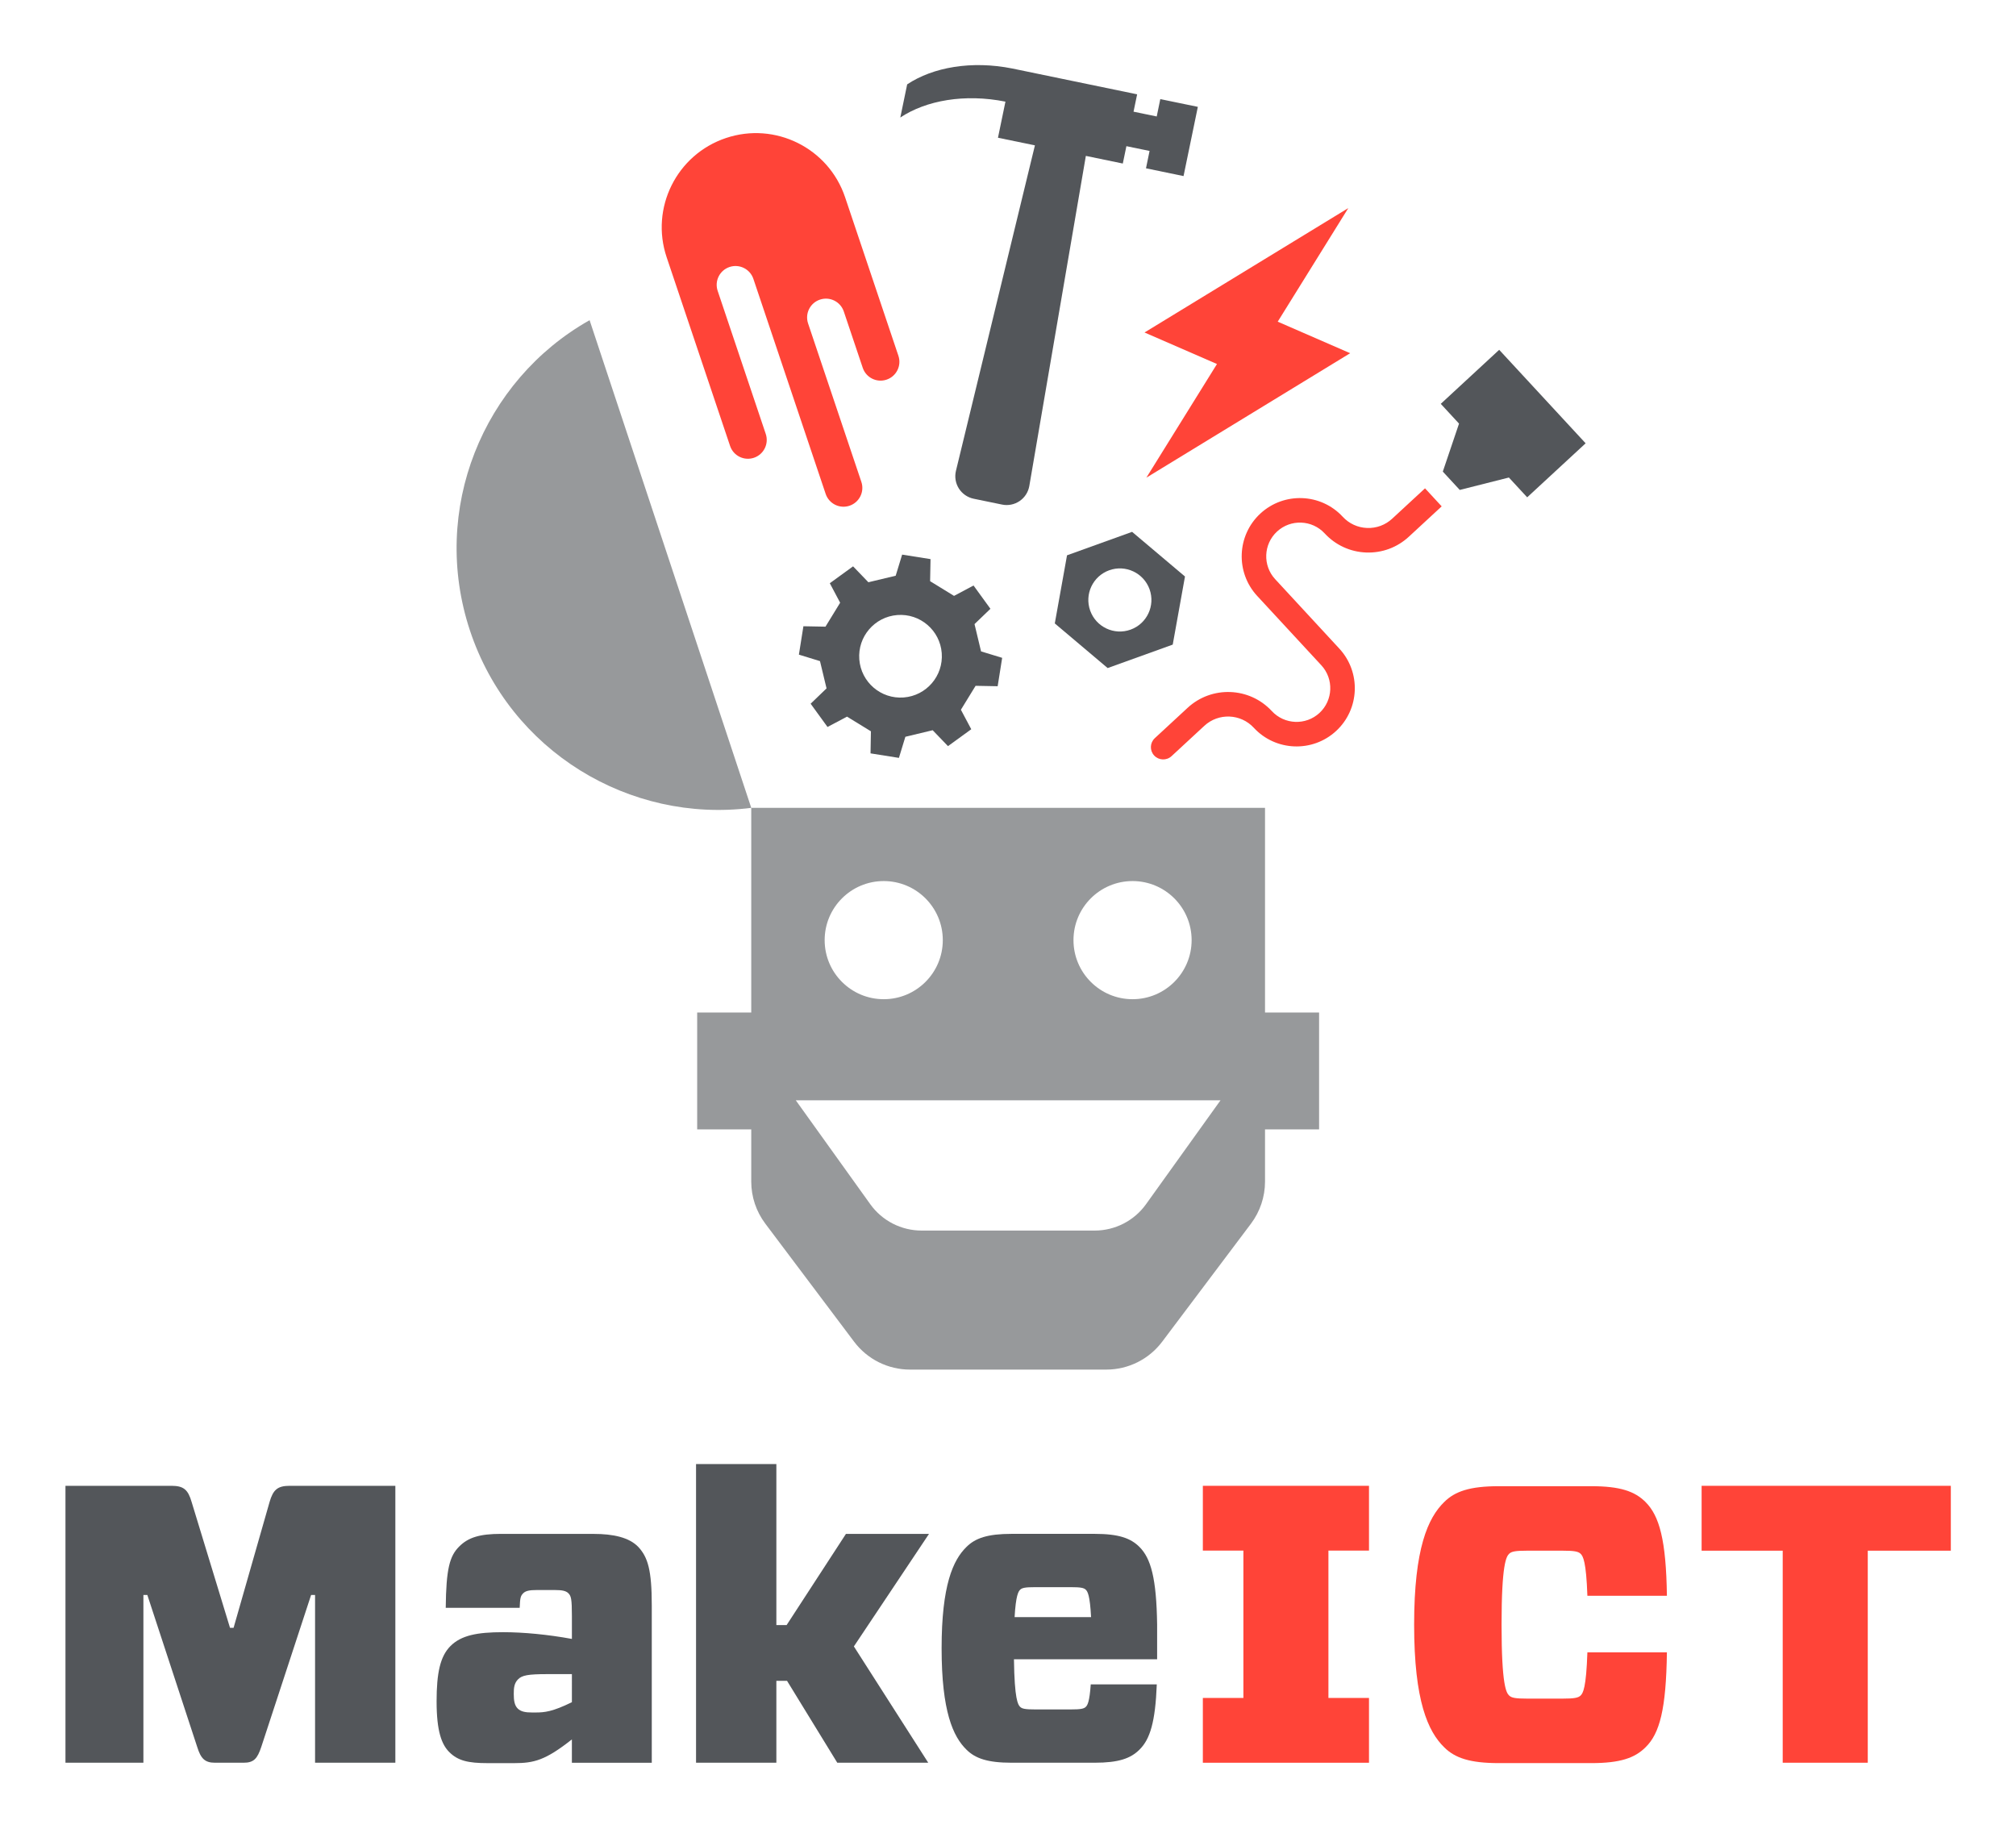 <?xml version="1.0" encoding="UTF-8" standalone="no"?>
<svg
   xmlns:dc="http://purl.org/dc/elements/1.1/"
   xmlns:cc="http://creativecommons.org/ns#"
   xmlns:rdf="http://www.w3.org/1999/02/22-rdf-syntax-ns#"
   xmlns:svg="http://www.w3.org/2000/svg"
   xmlns="http://www.w3.org/2000/svg"
   xmlns:sodipodi="http://sodipodi.sourceforge.net/DTD/sodipodi-0.dtd"
   xmlns:inkscape="http://www.inkscape.org/namespaces/inkscape"
   version="1.1"
   id="svg5849"
   viewBox="0 0 308.699 280"
   height="280"
   width="308.699"
   sodipodi:docname="makeict-Logo-primary.svg"
   inkscape:version="0.92.1 r15371">
  <sodipodi:namedview
     pagecolor="#ffffff"
     bordercolor="#666666"
     borderopacity="1"
     objecttolerance="10"
     gridtolerance="10"
     guidetolerance="10"
     inkscape:pageopacity="0"
     inkscape:pageshadow="2"
     inkscape:window-width="1882"
     inkscape:window-height="1080"
     id="namedview22"
     showgrid="false"
     fit-margin-top="10"
     fit-margin-left="10"
     fit-margin-bottom="10"
     fit-margin-right="10"
     units="px"
     inkscape:zoom="0.95865085"
     inkscape:cx="113.37228"
     inkscape:cy="85.627224"
     inkscape:window-x="38"
     inkscape:window-y="0"
     inkscape:window-maximized="1"
     inkscape:current-layer="svg5849" />
  <defs
     id="defs5851" />
  <g
     transform="matrix(1.494,0,0,1.494,2293.872,-3225.064)"
     id="layer1">
    <path
       id="path4405"
       d="m -1487.223,2223.296 c 4.105,12.38 16.363,19.765 28.833,18.177 l -16.57,-49.981 c -10.948,6.177 -16.366,19.422 -12.263,31.804"
       style="display:inline;fill:#97999b;fill-opacity:1;fill-rule:nonzero;stroke:none"
       inkscape:connector-curvature="0" />
    <path
       id="path4407"
       d="m -1417.927,2282.09 c -1.216,1.7 -3.179,2.706 -5.268,2.706 h -17.733 c -2.09,0 -4.052,-1.006 -5.268,-2.706 l -7.632,-10.646 h 43.533 z m -26.887,-33.114 c 3.343,0 6.054,2.711 6.054,6.054 0,3.343 -2.711,6.054 -6.054,6.054 -3.343,0 -6.054,-2.711 -6.054,-6.054 0,-3.343 2.711,-6.054 6.054,-6.054 m 25.503,0 c 3.343,0 6.054,2.711 6.054,6.054 0,3.343 -2.711,6.054 -6.054,6.054 -3.343,0 -6.054,-2.711 -6.054,-6.054 0,-3.343 2.711,-6.054 6.054,-6.054 m 13.577,13.471 v -20.975 h -52.658 v 20.975 h -5.542 v 11.981 h 5.542 v 5.353 c 0,1.554 0.507,3.064 1.442,4.307 l 9.098,12.096 c 1.354,1.8 3.473,2.86 5.728,2.86 h 20.123 c 2.255,0 4.374,-1.06 5.728,-2.86 l 9.1,-12.096 c 0.932,-1.243 1.439,-2.754 1.439,-4.307 v -5.353 h 5.542 v -11.981 z m 0,0"
       style="display:inline;fill:#97999b;fill-opacity:1;fill-rule:nonzero;stroke:none"
       inkscape:connector-curvature="0" />
    <path
       id="path4409"
       d="m -1416.833,2170.614 -2.377,-0.491 0.369,-1.779 -12.794,-2.645 c -4.166,-0.834 -8.134,-0.135 -10.776,1.625 l -0.704,3.399 c 2.642,-1.76 6.609,-2.464 10.776,-1.628 l -0.765,3.699 3.787,0.781 -8.097,33.368 c -0.146,0.619 -0.037,1.269 0.305,1.806 0.343,0.536 0.887,0.911 1.508,1.041 l 2.913,0.6 c 0.621,0.13 1.269,0 1.795,-0.356 0.528,-0.356 0.887,-0.911 0.999,-1.538 l 5.797,-33.841 3.787,0.783 0.369,-1.779 2.374,0.489 -0.366,1.779 3.848,0.797 1.466,-7.095 -3.848,-0.794 z m 0,0"
       style="display:inline;fill:#53565a;fill-opacity:1;fill-rule:nonzero;stroke:none"
       inkscape:connector-curvature="0" />
    <path
       id="path4411"
       d="m -1442.771,2230.16 c -2.332,0.178 -4.368,-1.569 -4.546,-3.904 -0.178,-2.332 1.569,-4.368 3.901,-4.546 2.334,-0.178 4.371,1.569 4.549,3.904 0.178,2.332 -1.569,4.368 -3.904,4.546 m 7.263,-7.52 1.631,-1.569 -1.731,-2.385 -2,1.062 -2.451,-1.506 0.043,-2.262 -2.91,-0.462 -0.661,2.164 -2.799,0.669 -1.569,-1.63 -2.385,1.731 1.06,1.997 -1.503,2.454 -2.263,-0.043 -0.462,2.91 2.162,0.664 0.672,2.796 -1.631,1.569 1.731,2.385 1.997,-1.06 2.451,1.503 -0.04,2.262 2.91,0.462 0.661,-2.162 2.799,-0.672 1.569,1.63 2.385,-1.731 -1.062,-1.997 1.506,-2.454 2.262,0.043 0.462,-2.91 -2.164,-0.661 z m 0,0"
       style="display:inline;fill:#53565a;fill-opacity:1;fill-rule:nonzero;stroke:none"
       inkscape:connector-curvature="0" />
    <path
       id="path4413"
       d="m -1381.733,2194.529 -5.988,5.537 1.872,2.026 -1.662,4.918 1.737,1.88 5.035,-1.272 1.875,2.029 5.991,-5.537 z m 0,0"
       style="display:inline;fill:#53565a;fill-opacity:1;fill-rule:nonzero;stroke:none"
       inkscape:connector-curvature="0" />
    <path
       id="path4415"
       d="m -1417.568,2219.071 c 0.603,1.681 -0.268,3.532 -1.946,4.137 -1.681,0.606 -3.534,-0.266 -4.137,-1.944 -0.606,-1.681 0.266,-3.534 1.944,-4.14 1.681,-0.606 3.532,0.266 4.14,1.946 m -8.46,-3.481 -1.253,6.981 5.417,4.575 6.67,-2.403 1.256,-6.981 -5.42,-4.575 z m 0,0"
       style="display:inline;fill:#53565a;fill-opacity:1;fill-rule:nonzero;stroke:none"
       inkscape:connector-curvature="0" />
    <path
       id="path4417"
       d="m -1507.761,2312.617 -3.688,12.892 h -0.366 l -3.933,-12.892 c -0.364,-1.256 -0.81,-1.662 -2.066,-1.662 h -10.866 v 28.381 h 7.988 v -17.191 h 0.404 l 5.109,15.569 c 0.366,1.176 0.77,1.623 1.824,1.623 h 2.921 c 1.052,0 1.418,-0.406 1.824,-1.623 l 5.106,-15.569 h 0.406 v 17.191 h 8.229 v -28.381 h -10.824 c -1.256,0 -1.702,0.406 -2.069,1.662"
       style="display:inline;fill:#53565a;fill-opacity:1;fill-rule:nonzero;stroke:none"
       inkscape:connector-curvature="0" />
    <path
       id="path4419"
       d="m -1476.774,2333.133 c -1.986,0.972 -2.796,1.054 -3.731,1.054 h -0.364 c -0.648,0 -1.134,-0.082 -1.46,-0.406 -0.324,-0.324 -0.404,-0.81 -0.404,-1.5 0,-0.608 0.04,-1.094 0.446,-1.5 0.404,-0.404 1.012,-0.526 2.998,-0.526 h 2.515 z m 2.231,-17.252 h -9.488 c -2.188,0 -3.365,0.364 -4.296,1.298 -0.975,0.972 -1.338,2.27 -1.378,6.283 h 7.579 c 0.043,-1.014 0.082,-1.216 0.366,-1.5 0.244,-0.242 0.648,-0.324 1.338,-0.324 h 1.946 c 0.688,0 1.094,0.082 1.336,0.324 0.284,0.284 0.366,0.568 0.366,2.353 v 2.332 c -2.432,-0.446 -4.947,-0.69 -7.056,-0.69 -2.674,0 -4.297,0.327 -5.391,1.421 -1.054,1.054 -1.421,2.756 -1.421,5.675 0,3.083 0.528,4.421 1.298,5.191 0.892,0.892 1.946,1.134 3.933,1.134 h 2.716 c 2.026,0 3.203,-0.284 5.919,-2.432 v 2.393 h 8.189 v -16.116 c 0,-3.651 -0.406,-4.947 -1.378,-6.001 -0.932,-0.975 -2.555,-1.338 -4.581,-1.338"
       style="display:inline;fill:#53565a;fill-opacity:1;fill-rule:nonzero;stroke:none"
       inkscape:connector-curvature="0" />
    <path
       id="path4421"
       d="m -1448.685,2315.881 -6.081,9.347 h -1.052 v -16.501 h -8.232 v 30.609 h 8.232 v -8.394 h 1.094 l 5.149,8.394 h 9.323 l -7.621,-11.92 7.701,-11.535 z m 0,0"
       style="display:inline;fill:#53565a;fill-opacity:1;fill-rule:nonzero;stroke:none"
       inkscape:connector-curvature="0" />
    <path
       id="path4423"
       d="m -1431.4,2324.412 c 0.128,-2.236 0.39,-2.629 0.563,-2.801 0.199,-0.202 0.534,-0.268 1.54,-0.268 h 3.659 c 1.004,0 1.338,0.066 1.54,0.268 0.181,0.18 0.42,0.558 0.536,2.801 z m 14.608,0.749 c -0.069,-4.724 -0.637,-6.769 -1.811,-7.94 -0.903,-0.905 -2.143,-1.341 -4.589,-1.341 h -8.519 c -2.446,0 -3.718,0.435 -4.623,1.341 -1.373,1.338 -2.547,3.919 -2.547,10.386 0,6.469 1.174,9.047 2.547,10.388 0.905,0.905 2.178,1.341 4.623,1.341 h 8.519 c 2.446,0 3.686,-0.435 4.589,-1.341 1.086,-1.057 1.628,-2.847 1.776,-6.686 h -6.769 c -0.125,1.803 -0.337,2.132 -0.502,2.297 -0.202,0.202 -0.536,0.268 -1.54,0.268 h -3.659 c -1.006,0 -1.341,-0.066 -1.54,-0.268 -0.218,-0.215 -0.576,-0.749 -0.629,-4.873 h 14.674 z m 0,0"
       style="display:inline;fill:#53565a;fill-opacity:1;fill-rule:nonzero;stroke:none"
       inkscape:connector-curvature="0" />
    <path
       id="path4427"
       d="m -1360.986,2310.955 v 6.649 h 8.312 v 21.732 h 8.718 v -21.732 h 8.513 v -6.649 z m 0,0"
       style="display:inline;fill:#ff4438;fill-opacity:1;fill-rule:nonzero;stroke:none"
       inkscape:connector-curvature="0" />
    <path
       id="path4429"
       d="m -1412.106,2317.595 h 4.156 v 15.102 h -4.156 v 6.64 h 17.029 v -6.64 h -4.158 v -15.102 h 4.158 v -6.64 h -17.029 z m 0,0"
       style="display:inline;fill:#ff4438;fill-opacity:1;fill-rule:nonzero;stroke:none"
       inkscape:connector-curvature="0" />
    <path
       id="path4431"
       d="m -1397.007,2194.877 -7.425,-3.232 7.236,-11.644 -20.888,12.752 7.425,3.232 -7.236,11.647 z m 0,0"
       style="display:inline;fill:#ff4438;fill-opacity:1;fill-rule:nonzero;stroke:none"
       inkscape:connector-curvature="0" />
    <path
       id="path4433"
       d="m -1389.335,2208.725 -3.365,3.112 c -0.704,0.651 -1.617,0.988 -2.576,0.951 -0.959,-0.037 -1.843,-0.446 -2.494,-1.15 -2.236,-2.417 -6.02,-2.565 -8.439,-0.329 -2.419,2.236 -2.565,6.02 -0.332,8.439 l 6.58,7.114 c 1.293,1.399 1.206,3.59 -0.191,4.883 -1.399,1.296 -3.59,1.208 -4.886,-0.191 -2.284,-2.47 -6.153,-2.621 -8.625,-0.337 l -3.364,3.112 c -0.51,0.473 -0.542,1.267 -0.069,1.776 0.47,0.51 1.267,0.542 1.779,0.072 l 3.364,-3.112 c 1.452,-1.344 3.726,-1.253 5.069,0.199 2.233,2.417 6.02,2.565 8.439,0.329 2.419,-2.236 2.565,-6.02 0.329,-8.439 l -6.577,-7.117 c -1.293,-1.397 -1.208,-3.59 0.191,-4.883 1.399,-1.293 3.59,-1.208 4.883,0.191 1.107,1.198 2.616,1.893 4.243,1.957 1.628,0.063 3.184,-0.51 4.382,-1.617 l 3.367,-3.112 z m 0,0"
       style="display:inline;fill:#ff4438;fill-opacity:1;fill-rule:nonzero;stroke:none"
       inkscape:connector-curvature="0" />
    <path
       id="path4435"
       d="m -1448.772,2178.896 c -1.697,-5.051 -7.17,-7.77 -12.22,-6.07 -5.051,1.697 -7.77,7.17 -6.07,12.22 l 6.5,19.334 c 0.34,1.012 1.434,1.553 2.443,1.214 1.012,-0.34 1.553,-1.434 1.214,-2.443 l -4.929,-14.666 c -0.34,-1.009 0.204,-2.103 1.214,-2.443 1.009,-0.34 2.106,0.204 2.446,1.214 l 7.409,22.04 c 0.34,1.009 1.434,1.554 2.443,1.214 1.012,-0.34 1.556,-1.434 1.216,-2.446 l -5.46,-16.235 c -0.34,-1.012 0.204,-2.106 1.214,-2.443 1.009,-0.34 2.106,0.202 2.446,1.214 l 1.941,5.773 c 0.34,1.012 1.434,1.554 2.443,1.214 1.012,-0.34 1.553,-1.434 1.214,-2.443 z m 0,0"
       style="display:inline;fill:#ff4438;fill-opacity:1;fill-rule:nonzero;stroke:none"
       inkscape:connector-curvature="0" />
    <path
       id="path4425"
       d="m -1381.775,2310.995 c -2.958,0 -4.5,0.529 -5.594,1.623 -1.662,1.623 -3.082,4.743 -3.082,12.568 0,7.826 1.42,10.946 3.082,12.568 1.094,1.094 2.636,1.621 5.594,1.621 h 9.488 c 2.958,0 4.459,-0.527 5.553,-1.621 1.46,-1.418 2.112,-3.934 2.191,-9.73 h -8.15 c -0.122,3.649 -0.446,4.174 -0.688,4.418 -0.244,0.244 -0.651,0.324 -1.867,0.324 h -3.609 c -1.216,0 -1.619,-0.08 -1.863,-0.324 -0.284,-0.284 -0.77,-1.013 -0.77,-7.256 0,-6.203 0.485,-6.974 0.77,-7.258 0.244,-0.244 0.647,-0.324 1.863,-0.324 h 3.609 c 1.216,0 1.623,0.08 1.867,0.324 0.242,0.244 0.565,0.77 0.688,4.299 h 8.15 c -0.08,-5.717 -0.771,-8.191 -2.191,-9.609 -1.094,-1.094 -2.595,-1.623 -5.553,-1.623 z"
       style="display:inline;fill:#ff4438;fill-opacity:1;fill-rule:nonzero;stroke:none"
       inkscape:connector-curvature="0" />
  </g>
</svg>
